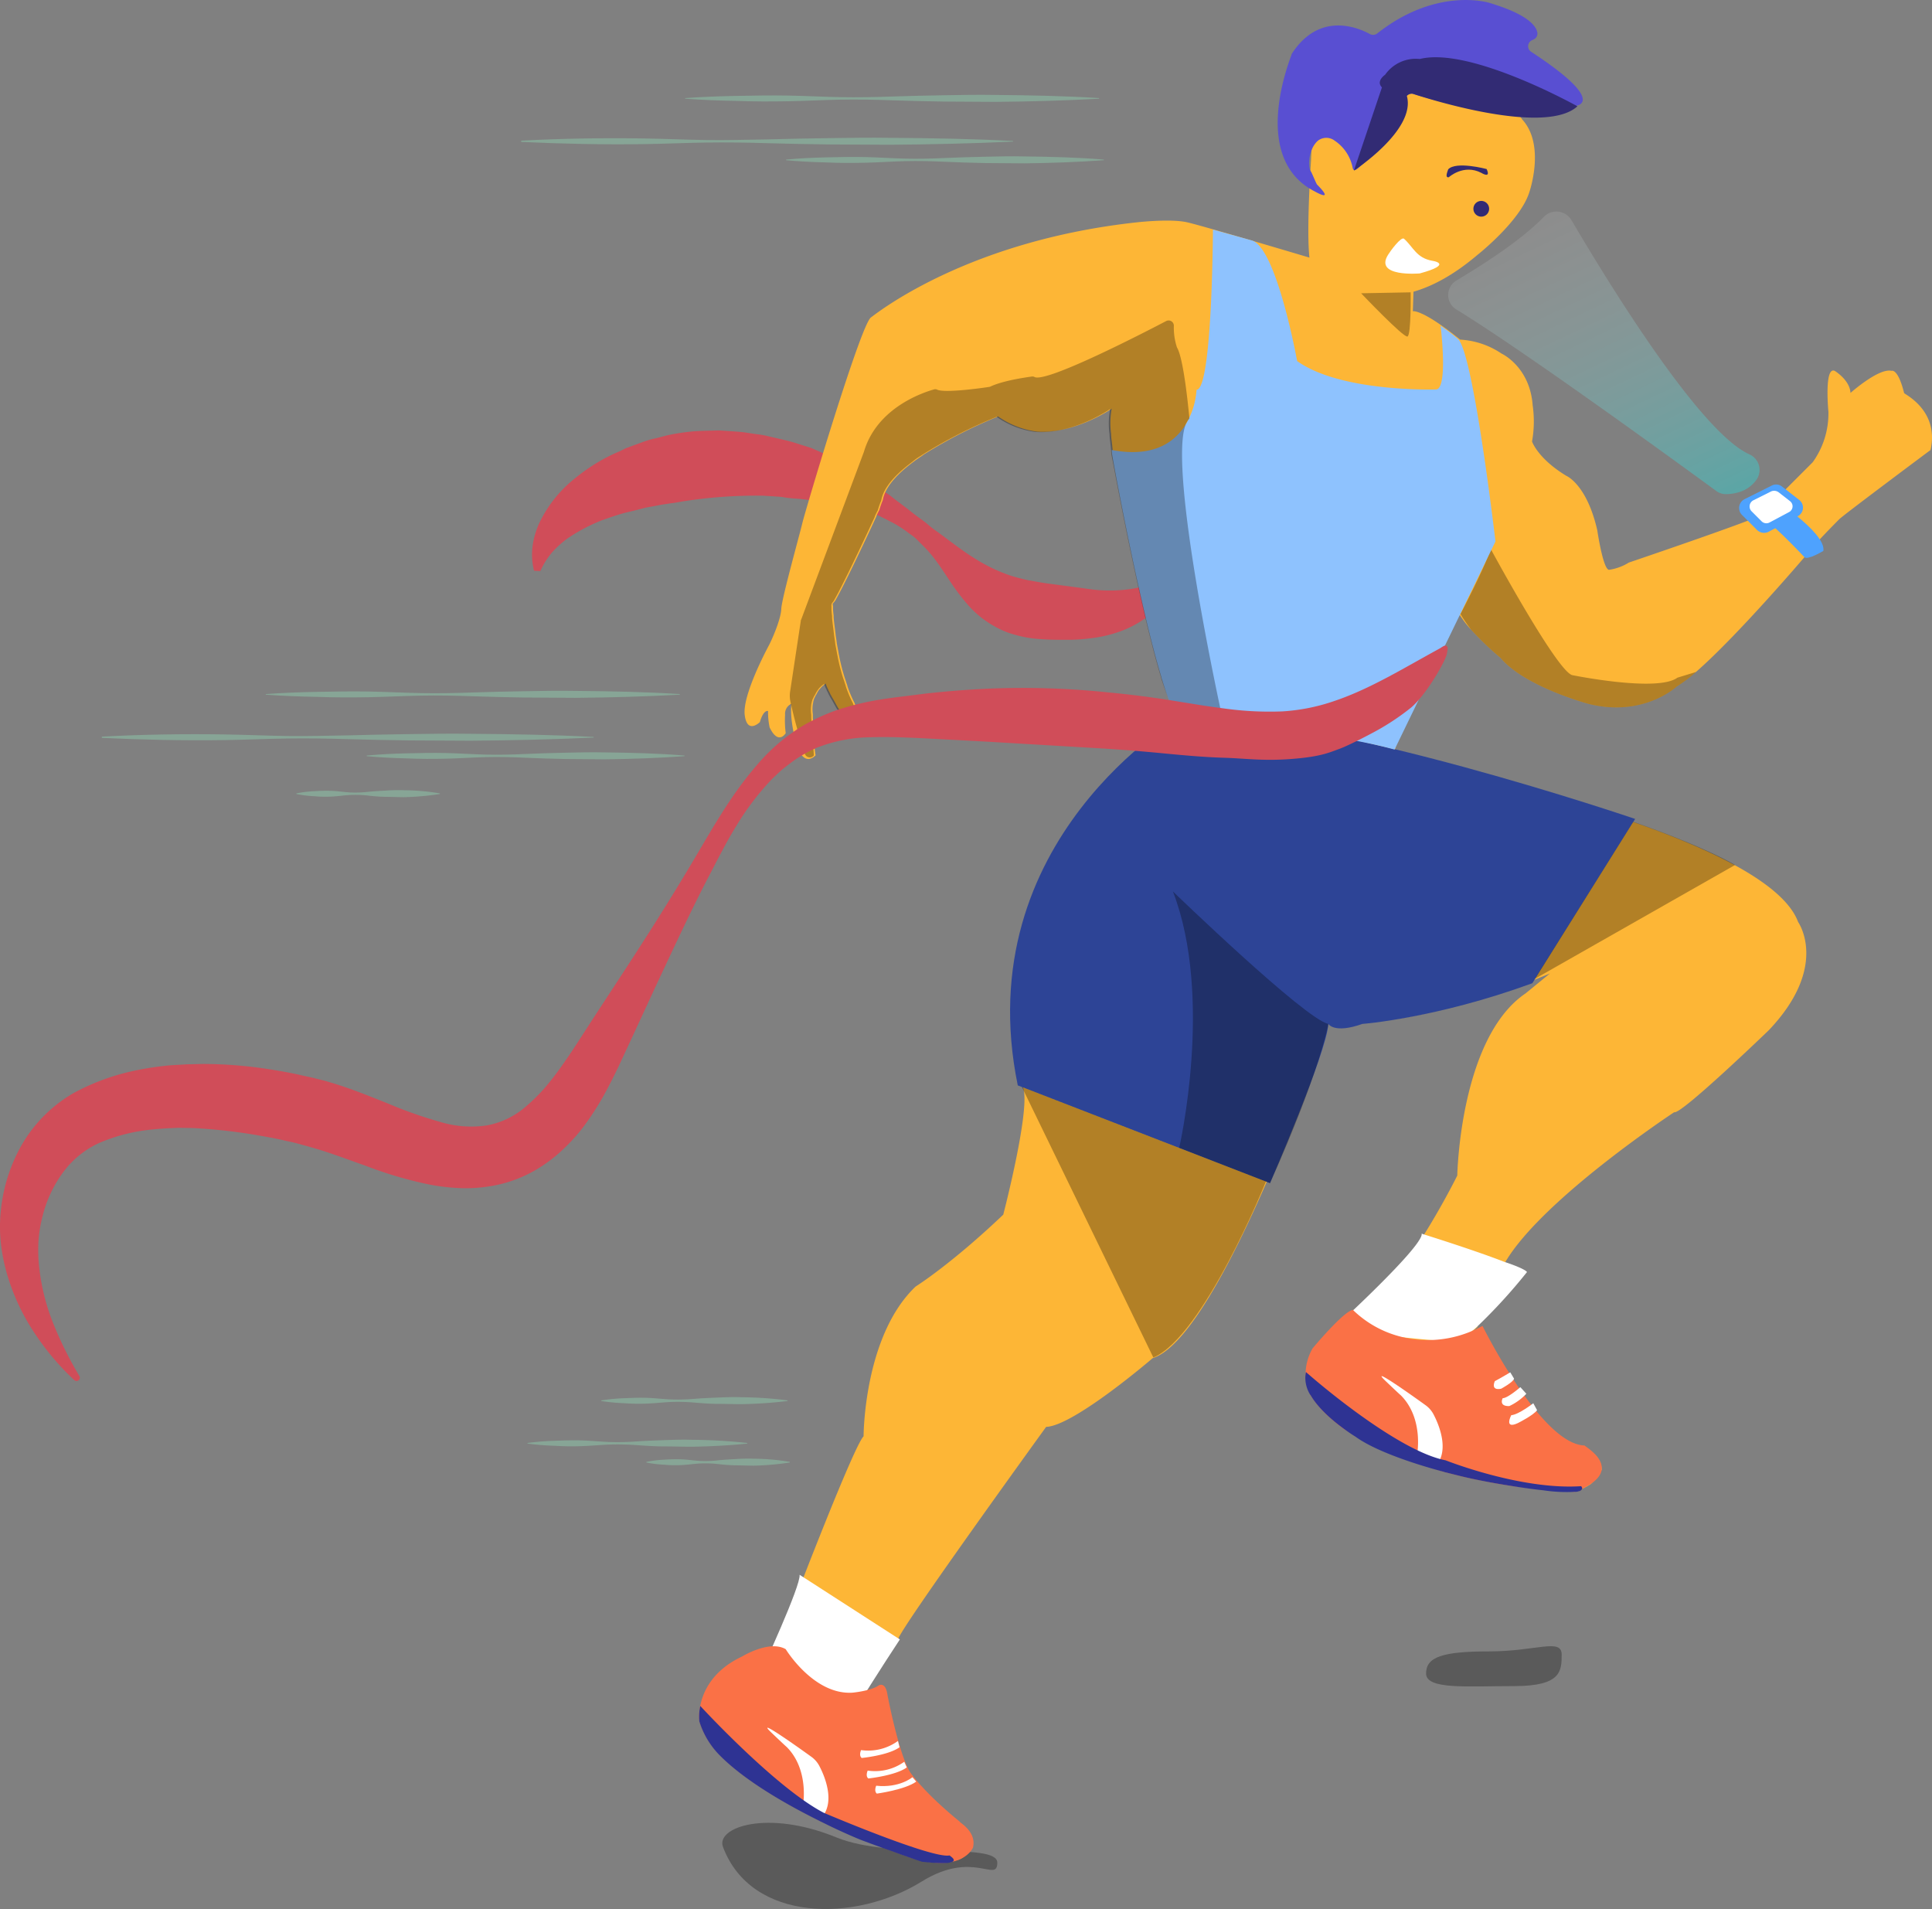 <svg xmlns="http://www.w3.org/2000/svg" viewBox="0 0 445.236 439.888">
    <rect x="0" y="0" width="445.236" height="439.888" fill="#808080" stroke="none"/>
    <defs>
        <style>
            .cls-1{fill:#d04d59}.cls-14,.cls-2{opacity:.3}.cls-3{fill:#fdb636}.cls-4{fill:#2d4496}.cls-5{fill:#594fd2}.cls-6{fill:#fff}.cls-7{fill:#fa7146}.cls-8{fill:#2e3393}.cls-9{fill:#f29c35}.cls-10{fill:#4ea2fe}.cls-11{fill:url(#linear-gradient)}.cls-12{fill:#322b74}.cls-13{fill:#8ec2fe}.cls-15{fill:#97fdca}
        </style>
        <linearGradient id="linear-gradient" x1=".762" x2=".22" y1="1.106" y2=".071" gradientUnits="objectBoundingBox">
            <stop offset="0" stop-color="#0ff" stop-opacity=".302"/>
            <stop offset="1" stop-color="#fff" stop-opacity=".102"/>
        </linearGradient>
    </defs>
    <g id="running" transform="translate(.2 .009)">
        <g id="Group_151" data-name="Group 151" transform="translate(122.428 99.18)">
            <path id="Path_429" d="M316.965 172.031a29.852 29.852 0 0 1-3.488 4.5 22.952 22.952 0 0 1-4.505 3.851 23.823 23.823 0 0 1-5.668 2.688 29.2 29.2 0 0 1-5.958 1.308 39.648 39.648 0 0 1-5.813.363c-1.889 0-3.633 0-5.595-.145a26.78 26.78 0 0 1-6.1-1.017 18.863 18.863 0 0 1-3.2-1.163 23.993 23.993 0 0 1-2.979-1.671 22.661 22.661 0 0 1-4.8-4.214 49.569 49.569 0 0 1-3.56-4.65c-2.107-3.124-3.924-6.1-6.322-8.5l-1.817-1.817a9.2 9.2 0 0 0-.945-.8l-1.017-.727a21.627 21.627 0 0 0-2.107-1.453 22.315 22.315 0 0 0-2.253-1.235c-.727-.436-1.526-.727-2.253-1.163l-2.4-.872c-.8-.291-1.6-.581-2.4-.8s-1.671-.363-2.47-.581a24.72 24.72 0 0 0-2.47-.509l-2.47-.363c-1.6-.291-3.342-.436-4.941-.654l-1.235-.145c-.436 0-.8-.073-1.235-.073-.8-.073-1.6-.145-2.4-.291s-1.6-.145-2.4-.218l-2.4-.145a108.647 108.647 0 0 0-18.892 1.381c-.8.145-1.526.291-2.325.363-.8.145-1.526.218-2.325.363-.727.145-1.526.291-2.325.436-.363.073-.8.145-1.163.218l-1.163.291c-1.526.436-3.124.727-4.578 1.163s-2.906.945-4.36 1.453a40.8 40.8 0 0 0-8.065 4.287 23.246 23.246 0 0 0-3.415 3.124 17.933 17.933 0 0 0-2.688 4.287l-1.453-.073a15.168 15.168 0 0 1-.291-6.031 18.741 18.741 0 0 1 1.962-5.886 29.222 29.222 0 0 1 7.847-9.446 43.69 43.69 0 0 1 4.941-3.488 40.4 40.4 0 0 1 5.3-2.688l1.308-.654 1.381-.509c.945-.363 1.817-.654 2.761-1.017a20.682 20.682 0 0 1 2.834-.8c.945-.218 1.889-.509 2.834-.727a50.92 50.92 0 0 1 5.813-.872c1.962-.145 3.924-.145 5.886-.218 1.962.145 3.924.218 5.813.436l2.906.436a19.34 19.34 0 0 1 2.834.509l2.834.654c.945.218 1.889.436 2.834.727s1.817.581 2.761.872l1.381.436 1.308.581a48.487 48.487 0 0 1 5.159 2.543 54.381 54.381 0 0 1 4.868 2.979l2.325 1.6c.8.509 1.526 1.163 2.253 1.671.727.581 1.526 1.09 2.253 1.6.727.581 1.453 1.163 2.18 1.671.727.581 1.453 1.09 2.18 1.671s1.453 1.163 2.18 1.671l1.09.8.581.436.509.436a24.708 24.708 0 0 0 2.18 1.671c2.979 2.18 5.813 4.432 8.792 6.249a38.587 38.587 0 0 0 8.356 3.924c1.235.363 2.4.654 3.706.945 1.308.218 2.761.509 4.287.727l4.941.654q2.507.327 4.8.654a34.053 34.053 0 0 0 9.01.073c3.052-.363 6.467-1.526 10.173-2.4z" class="cls-1" data-name="Path 429" transform="translate(-168.566 -136.5)"/>
        </g>
        <path id="Path_430" d="M292.256 587.244c0 4.8-5.522-3.052-17.439 4.36-15.259 9.446-39.237 9.446-45.777-7.993-1.671-4.505 10.173-8.719 26.158-2.18 13.007 5.304 37.058.945 37.058 5.813z" class="cls-2" data-name="Path 430" transform="translate(-62.629 -158.036)"/>
        <path id="Path_431" d="M506.323 107.4s-20.272 15.114-21.072 15.985c0 0-6.54 6.54-7.993 8.719 0 0-15.477 18.165-25 26.449a32.035 32.035 0 0 1-4.432 3.342s-7.629 7.193-20.345 4c0 0-14.678-3.924-20.272-10.609a69.827 69.827 0 0 1-6.758-6.467 23.288 23.288 0 0 1-3.633-5.159 43.177 43.177 0 0 1-2.253 5.886s-13.074 26.014-11.765 28.92c0 0 85.232 16.639 93.006 37.711 0 0 7.266 10.173-6.757 24.923 0 0-20.345 19.619-21.8 18.892 0 0-30.227 19.909-38.874 34.441a17.591 17.591 0 0 0-1.889 4.214s-4.142 10.173-4.8 10.245c0 0 .073.145.291.509a12.635 12.635 0 0 1-1.09.945 6.443 6.443 0 0 0 1.235-.581c2.616 4.868 15.332 28.265 20.49 27.175 0 0 7.7-.218 7.92 5.45a14.108 14.108 0 0 1-2.47 3.27 15.816 15.816 0 0 1-1.962 1.09 1.009 1.009 0 0 1-.727.509c-.218.073-.509.073-.727.145H424s-46.867-6.612-57.766-18.965a8.495 8.495 0 0 1-3.052-7.993 18.654 18.654 0 0 1 3.918-8.646l6.176-6.249a.655.655 0 0 0 .363-.073c4.868-1.09 11.19-9.664 16.058-17.439 4.36-6.975 7.557-13.442 7.557-13.442s.581-31.753 15.768-42l5.595-4.578s-31.971 13.806-50.863 10.9c0 0-24.7 72.661-40.69 77.748 0 0-18.165 15.622-24.559 15.84 0 0-34.078 47.085-34.078 48.9 0 0-6.394 9.3-8.356 10.173 0 0 13.224 29.428 17.729 28.338 0 0 7.847 5.086 6.54 9.3 0 0 1.09 4.723-8.356 3.052 0 0-46.067-13.878-50.79-35.822a9.918 9.918 0 0 1 5.232-8.865s4.5-3.924 9.591-4.142c0 0 2.253-5.522 4.578-11.117 0 0 13.66-35.6 15.84-37.639 0 0 0-23.106 11.989-34.514 0 0 8.138-5.086 20.2-16.567 0 0 5.958-22.888 4.723-28.7 0 0-9.809-36.331 12.934-62.489 0 0 14.314-17.8 23.252-23.4a1.588 1.588 0 0 0 .363-.218s-8.138-24.559-13.006-45.123c-1.381-6.83-2.4-12.425-2.906-14.9a8.9 8.9 0 0 1-.145-1.381c-.073-.727-.145-1.381-.218-2.035a12.971 12.971 0 0 1-.145-1.671 18.423 18.423 0 0 1 .073-5.45c0-.145.073-.218.073-.363-.509.363-8.647 5.813-17.148 5.3a20 20 0 0 1-9.01-3.488h-.073a.225.225 0 0 0-.145.073 109.471 109.471 0 0 0-17 8.719.071.071 0 0 0-.073.073c-.727.509-1.526 1.017-2.18 1.526-3.706 2.761-6.612 5.813-7.121 8.865a20.544 20.544 0 0 0-.8 2.253c0 .073 0 .073-.073.145l-.436.872a5 5 0 0 0-.218.581c-2.47 5.377-7.484 15.985-9.446 19.328-.218.291-.145.218-.218.291a3.4 3.4 0 0 0-.363.436 2.323 2.323 0 0 0 .073.509v.581c0 .436.073 1.017.145 1.671v.436c.073.872.218 1.889.363 3.052 0 .218.073.436.073.654.073.727.218 1.381.291 2.18 0 .145.073.291.073.436.145.727.291 1.526.436 2.325.073.218.073.436.145.727a44.932 44.932 0 0 0 1.09 4.214l.218.654c.145.363.218.727.363 1.09a4.637 4.637 0 0 1 .145.509 27.229 27.229 0 0 0 1.526 3.633c.073.145.145.218.145.363a11.568 11.568 0 0 0 .945 1.6c.073.145.218.291.291.436.073.073.145.145.145.218.145.145.218.363.363.509.145.218.363.363.509.581l.436.436a3.709 3.709 0 0 1-.073.654v.073a.267.267 0 0 1-.073.218.071.071 0 0 1-.073.073l-.218.436-.073.073-.145.145c-.073.073-.073.073-.145.073-.073 0-.073.073-.145.073-.073.073-.145.073-.291.073h-.218a3.465 3.465 0 0 1-1.744-.581c-.073-.073-.145-.073-.218-.145s-.145-.073-.218-.145c-.218-.145-.509-.363-.727-.509-.073-.073-.218-.145-.291-.218a3.782 3.782 0 0 0-.218-.363 3.94 3.94 0 0 1-.436-.8c-.073-.073-.073-.145-.145-.218a1.521 1.521 0 0 0-.291-.436c-.073-.145-.145-.218-.218-.363a.551.551 0 0 1-.145-.291 1.521 1.521 0 0 0-.291-.436c-.509-.8-.945-1.744-1.453-2.543-.145-.218-.218-.436-.363-.654-.073-.073-.073-.145-.145-.291-.073-.073-.073-.218-.145-.291-.073-.218-.218-.363-.291-.581v-.073a6.086 6.086 0 0 1-.581-1.381 5.113 5.113 0 0 0-1.308 1.163c-.073.073-.073.145-.145.145-.073.073-.145.218-.218.291-.073.145-.145.218-.218.363l-.218.436c-.073.145-.145.218-.218.363-.073.073-.073.218-.145.291s-.073.218-.145.291a4.165 4.165 0 0 0-.291 1.017c0 .145-.073.218-.073.363a8.29 8.29 0 0 0 0 2.325v.727c.073 1.889.291 6.758.581 8.356 0 .145 0 .218.073.291v.073a2.6 2.6 0 0 1-1.526.872c-.872.073-1.962-.509-2.906-3.342 0 0-1.6-5.45-1.163-9.373a2.517 2.517 0 0 0-1.453 2.543 22 22 0 0 0 .145 4.214s-1.671 2.906-3.706-1.308a16.681 16.681 0 0 1-.363-3.778s-1.017-.436-1.889 2.543c0 0-2.906 2.906-3.488-1.6s4.941-14.9 5.595-16.131 2.761-5.958 2.834-8.429c.145-2.47 4.214-17 4.868-19.764s13.37-45.486 15.767-47.3 23.106-17.8 61.4-21.944c0 0 7.629-.872 11.48 0s28.193 8.138 28.193 8.138c-.727-6.54.363-22.38.363-22.38.872-25.068 15.4-27.03 15.4-27.03 20.708-1.453 33.279 17.584 33.279 17.584 5.45 5.958 1.6 16.857 1.6 16.857C411.646 54.8 401.837 62.5 401.837 62.5c-5.668 4.8-10.609 7.266-14.678 8.429l-.145 4.5s2.107-.581 10.9 6.54a18.877 18.877 0 0 1 9.519 3.2s6.54 2.979 7.193 11.916a26.051 26.051 0 0 1-.145 8.356s1.308 3.924 7.92 7.92c0 0 4.723 1.962 7.121 12.57 0 0 1.308 8.937 2.688 9.083a11.808 11.808 0 0 0 4.578-1.671s27.828-9.443 30.012-10.753l12.352-12.352a19.239 19.239 0 0 0 3.633-11.626s-1.017-10.536 1.453-9.446c0 0 3.488 2.107 3.633 5.086 0 0 6.54-5.813 9.446-5.086 0 0 1.453-.727 2.906 5.086-.439.072 8.208 3.705 6.1 13.148z" class="cls-3" data-name="Path 431" transform="translate(-61.619 -3.718)"/>
        <path id="Path_432" d="M359.57 227.2s-49.264 28.338-37.639 85.014l58.129 22.525s13.079-30.154 13.442-36.694c0 0 1.308 2.325 7.847 0 0 0 16.857-1.235 39.164-9.373l23.687-37.859s-70.115-23.978-104.63-23.613z" class="cls-4" data-name="Path 432" transform="translate(-87.581 -62.114)"/>
        <path id="Path_433" d="M407.622 313.218s-1.817 10.754-13.442 36.694l-20.926-8.138s7.993-34.659-1.453-59.074c-.001 0 30.517 29.5 35.821 30.518z" class="cls-2" data-name="Path 433" transform="translate(-101.7 -77.289)"/>
        <path id="Path_434" d="M323.9 344.7l56.24 21.8s-14.387 35.677-25.94 40.545z" class="cls-2" data-name="Path 434" transform="translate(-88.605 -94.239)"/>
        <path id="Path_435" d="M486.6 296.785l46.14-26.231s-6.249-3.924-23.47-9.955z" class="cls-2" data-name="Path 435" transform="translate(-133.085 -71.247)"/>
        <path id="Path_436" d="M431.5 92.918l11.408-.218s.145 9.809-.727 10.173-10.681-9.955-10.681-9.955z" class="cls-2" data-name="Path 436" transform="translate(-118.021 -25.345)"/>
        <path id="Path_437" d="M517.278 202.383a32.035 32.035 0 0 1-4.432 3.342s-7.629 7.193-20.345 4c0 0-14.678-3.924-20.272-10.609a69.825 69.825 0 0 1-6.757-6.467 35.237 35.237 0 0 1-2.47-3.633s6.54-12.5 6.9-15.114c0 0 15.4 28.483 18.892 29.21 0 0 19.619 4 24.2.581z" class="cls-2" data-name="Path 437" transform="translate(-126.633 -47.544)"/>
        <path id="Path_438" d="M424.41 38c2.979-2.616 8.065-7.993 10.027-15.332a1.474 1.474 0 0 1 1.889-1.017c6.467 1.962 31.753 8.937 37.566 2.688 0 0 7.193-.872-10.463-12.425a1.523 1.523 0 0 1 .291-2.688l.436-.218a1.476 1.476 0 0 0 .727-1.453c-.218-1.381-1.817-4.142-11.045-6.9 0 0-12.062-3.851-25.867 7.048a1.561 1.561 0 0 1-1.671.145c-2.761-1.526-11.626-5.232-17.947 4.432-.073.145-.145.218-.145.363-.8 2.252-9.3 23.978 5.377 31.462 0 0 4.8 2.761.509-1.6-.145-.145-1.235-2.761-1.381-2.979-.8-.945-.654-5.159 1.6-7.121a3.168 3.168 0 0 1 3.851 0 9.711 9.711 0 0 1 4.142 6.249c.288 1.235 1.232.072 2.104-.654z" class="cls-5" data-name="Path 438" transform="translate(-110.786)"/>
        <path id="Path_439" d="M439.847 79.309c.436-.727 2.979-4.214 3.633-3.633 2.18 1.962 2.834 4.432 6.54 5.086 0 0 5.086.727-2.906 2.906-.001 0-10.683.945-7.267-4.359z" class="cls-6" data-name="Path 439" transform="translate(-120.119 -20.673)"/>
        <path id="Path_440" d="M468.433 400.065a126.5 126.5 0 0 1-11.48 12.57 12.63 12.63 0 0 1-1.09.945 19.736 19.736 0 0 1-3.488 2.47s-2.253-.073-5.45-.291c-2.253-.145-5.014-.436-7.775-.727-6.975-.872-13.878-2.4-12.062-4.941 0 0 .436-.436 1.163-1.09l.218-.218c4.142-3.924 16.131-15.477 15.695-17.584a3.052 3.052 0 0 0 .363.145c2.107.654 12.425 3.924 18.747 6.394 2.907.946 4.941 1.891 5.159 2.327z" class="cls-6" data-name="Path 440" transform="translate(-116.735 -106.952)"/>
        <path id="Path_441" d="M250.065 499.4l23.106 14.9s-5.668 8.574-9.809 15.4-22.162-7.993-22.162-7.993 9.228-19.907 8.865-22.307z" class="cls-6" data-name="Path 441" transform="translate(-65.996 -136.532)"/>
        <path id="Path_442" d="M284.649 568.453s-.945 2.4-4.723 3.27c-2.18.509-5.3.436-9.664-.945 0 0-.218-.073-.581-.218-.073 0-.145 0-.145-.073-.945-.291-2.107-.727-3.488-1.235-3.851-1.381-9.882-3.706-16.276-6.757a4.288 4.288 0 0 1-.581-.291c-7.193-3.56-16.857-9.01-22.743-14.9a19.182 19.182 0 0 1-4.868-7.993 11.153 11.153 0 0 1 .218-3.56c.654-3.27 2.834-8.138 9.664-11.335 0 0 6.249-3.851 10.027-1.671 0 0 6.394 10.536 15.331 10.027 0 0 4.214-.363 6.1-1.671 0 0 1.6-1.017 2.035 2.253 0 0 2.543 13.37 5.159 17.657 0 0 2.761 4.36 11.48 11.48-.069.221 3.927 2.256 3.055 5.962z" class="cls-7" data-name="Path 442" transform="translate(-60.617 -142.733)"/>
        <path id="Path_443" d="M255.981 568.249c2.616-3.488.581-8.792-.727-11.335a6.122 6.122 0 0 0-1.962-2.325c-3.415-2.47-13.079-9.3-9.228-5.595 3.27 3.124 3.56 3.342 3.56 3.342 5.232 5.232 3.778 13.37 3.778 13.37z" class="cls-6" data-name="Path 443" transform="translate(-66.535 -149.796)"/>
        <path id="Path_444" d="M279.926 576.895c-.654.363-2.543.509-7.048 0 0 0-.945-.291-3.2-1.09-.073 0-.145 0-.145-.073-.945-.291-2.107-.727-3.488-1.235q-2.834-.981-7.193-2.616s-3.851-1.526-9.083-4.142a4.279 4.279 0 0 1-.581-.291c-7.193-3.56-16.857-9.01-22.743-14.9a19.183 19.183 0 0 1-4.868-7.993A11.153 11.153 0 0 1 221.8 541c2.616 2.834 18.238 19.328 28.483 24.632 0 0 25.068 10.681 28.992 9.809-.075.073 1.596.945.651 1.454z" class="cls-8" data-name="Path 444" transform="translate(-60.617 -147.905)"/>
        <path id="Path_445" d="M281.682 553.553c-2.616 1.889-8.719 2.47-8.719 2.47-.727-.581-.145-1.817-.145-1.817a11.665 11.665 0 0 0 8.5-2.107z" class="cls-6" data-name="Path 445" transform="translate(-74.579 -150.94)"/>
        <path id="Path_446" d="M283.927 560.008c-2.616 1.889-8.865 2.543-8.865 2.543-.727-.581-.145-1.817-.145-1.817a11.561 11.561 0 0 0 8.429-2.034z" class="cls-6" data-name="Path 446" transform="translate(-75.153 -152.744)"/>
        <path id="Path_447" d="M479.576 455.509a15.816 15.816 0 0 1-1.962 1.09c-.436.218-.945.436-1.453.654-.073 0-.073 0-.145.073h-.073a142.662 142.662 0 0 1-14.678-1.381c-3.27-.509-7.411-1.235-11.626-2.253l-3.488-.872a.267.267 0 0 1-.218-.073 44.251 44.251 0 0 1-8.429-3.27 60.962 60.962 0 0 1-14.75-6.612c-2.4-1.744-5.813-4.578-7.629-7.7a.071.071 0 0 0-.073-.073 10.412 10.412 0 0 1-1.163-4.142 12.035 12.035 0 0 1 1.6-6.685s7.121-8.574 9.3-8.865l.145.145a24.3 24.3 0 0 0 10.9 6.031 23.814 23.814 0 0 0 7.775.727 25.84 25.84 0 0 0 8.937-2.18 6.442 6.442 0 0 0 1.235-.581l.872-.436s13.515 27.321 23.542 27.539c-.145.145 7.92 4.504 1.381 8.864z" class="cls-7" data-name="Path 447" transform="translate(-113.2 -113.568)"/>
        <path id="Path_448" d="M286.845 564.617c-2.616 1.889-9.083 2.761-9.083 2.761-.727-.581-.145-1.817-.145-1.817 5.377.581 8.356-1.962 8.356-1.962z" class="cls-6" data-name="Path 448" transform="translate(-75.892 -154.084)"/>
        <path id="Path_449" d="M450.781 456.749c2.616-3.488.581-8.792-.727-11.335a6.122 6.122 0 0 0-1.962-2.325c-3.415-2.471-13.079-9.3-9.228-5.595 3.27 3.124 3.56 3.342 3.56 3.342 5.232 5.232 3.778 13.37 3.778 13.37z" class="cls-6" data-name="Path 449" transform="translate(-119.791 -119.313)"/>
        <path id="Path_450" d="M477.594 462.057a1.009 1.009 0 0 1-.727.509 2.71 2.71 0 0 1-.872.145h-.145a35.992 35.992 0 0 1-7.266-.363s-2.979-.291-7.411-1.017c-3.27-.509-7.411-1.235-11.626-2.253l-3.488-.872a.267.267 0 0 1-.218-.073c-8.211-2.18-16.421-5.159-20.491-8.138 0 0-1.09-.654-2.688-1.817-2.4-1.744-5.813-4.578-7.629-7.7a.071.071 0 0 0-.073-.073 7.493 7.493 0 0 1-1.163-4.142 6.36 6.36 0 0 1 .145-1.163 7.723 7.723 0 0 0 .581.509c3.488 3.052 21.072 17.8 31.608 19.837 0 0 17.293 6.9 31.244 5.958.073.145.291.363.219.653z" class="cls-8" data-name="Path 450" transform="translate(-113.18 -118.953)"/>
        <path id="Path_451" d="M477.373 435.2s-2.18 1.308-3.56 2.035c0 0-1.09 2.253 1.453 1.744 0 0 2.834-1.526 2.979-2.325z" class="cls-6" data-name="Path 451" transform="translate(-129.526 -118.981)"/>
        <path id="Path_452" d="M480.393 439.9s-2.906 2.543-4.069 2.543c0 0-1.017 1.889 1.526 1.817a13.023 13.023 0 0 0 3.924-2.834z" class="cls-6" data-name="Path 452" transform="translate(-130.221 -120.266)"/>
        <path id="Path_453" d="M484.012 445s-3.342 2.616-5.086 2.761c0 0-1.744 3.342 1.526 1.817 0 0 3.633-1.817 4.432-2.979z" class="cls-6" data-name="Path 453" transform="translate(-130.86 -121.66)"/>
        <path id="Path_455" d="M559.006 156.7s13.806 8.719 13.079 13.079c0 0-3.633 2.18-4.36 1.453 0 0-9.446-10.173-11.626-10.173.001.001 4.361-2.906 2.907-4.359z" class="cls-10" data-name="Path 455" transform="translate(-152.085 -42.842)"/>
        <path id="Path_456" d="M561.278 154.121l3.924 3.052a2.245 2.245 0 0 1-.291 3.778l-6.685 3.56a2.314 2.314 0 0 1-2.688-.363l-3.488-3.488a2.269 2.269 0 0 1 .581-3.633l6.249-3.124a2.2 2.2 0 0 1 2.398.218z" class="cls-10" data-name="Path 456" transform="translate(-150.797 -42.007)"/>
        <path id="Path_457" d="M561.384 155.972l2.616 2.034a1.5 1.5 0 0 1-.218 2.543l-4.505 2.4a1.558 1.558 0 0 1-1.817-.291l-2.325-2.325a1.591 1.591 0 0 1 .363-2.47l4.214-2.107a1.749 1.749 0 0 1 1.672.216z" class="cls-6" data-name="Path 457" transform="translate(-151.702 -42.55)"/>
        <path id="Path_458" d="M461.062 82.931c5.958-3.56 14.968-9.3 20.127-14.678a4.031 4.031 0 0 1 6.322.8c7.92 13.442 29.428 48.828 41.054 53.987a3.931 3.931 0 0 1 1.6 5.813c-1.235 1.744-3.342 3.27-7.048 3.342a3.754 3.754 0 0 1-2.325-.8c-6.467-4.723-43.379-31.68-59.728-41.708a3.89 3.89 0 0 1-.002-6.756z" class="cls-11" data-name="Path 458" transform="translate(-125.567 -18.337)"/>
        <path id="Path_459" d="M483.344 523.977c0 3.778-.073 7.266-10.9 7.266s-20.345.872-20.345-2.906 3.706-5.086 14.532-5.086 16.713-3.125 16.713.726z" class="cls-2" data-name="Path 459" transform="translate(-123.653 -142.725)"/>
        <path id="Path_460" d="M480.717 29.448s-24.7-13.806-36.331-10.9a8.628 8.628 0 0 0-7.993 3.633s-2.18 1.453-.727 2.906L429.2 44.271s14.387-9.371 12.207-17.221a1.592 1.592 0 0 1 1.308-.509s30.009 10.173 38 2.906" class="cls-12" data-name="Path 460" transform="translate(-117.393 -4.963)"/>
        <path id="Path_461" d="M440.829 144.662l-23.252 47.956c-12.5-3.415-28.7-4.868-39.237-5.958-.945-.073-1.889-.218-2.688-.291h-.145a56.541 56.541 0 0 1-7.266-1.017h-.073c-1.163-.436-2.616-3.778-4.142-8.792a1.05 1.05 0 0 1-.145-.509c-4.65-15.259-10.173-44.4-11.335-51.081a8.9 8.9 0 0 1-.145-1.381c10.027 1.889 14.9-2.107 17.293-6.322.145-.291.291-.509.436-.8s.218-.509.363-.8a17.5 17.5 0 0 0 1.453-5.958c3.633 0 3.778-36.912 3.778-36.912l9.083 2.543c5.668 2.035 10.318 27.757 10.318 27.757 10.173 7.266 31.971 6.54 31.971 6.54 2.906 0 1.09-14.678 1.09-14.678a40.891 40.891 0 0 1 4 3.052c3.556 3.054 8.643 46.651 8.643 46.651z" class="cls-13" data-name="Path 461" transform="translate(-96.396 -19.905)"/>
        <path id="Path_462" d="M350.425 194.682l-2.761-.363h-.145l-7.266-1.017h-.073a.254.254 0 0 0-.145-.073c-.436-.436-1.817-2.035-4-8.719a1.05 1.05 0 0 1-.145-.509c-2.906-9.591-6.176-24.632-8.5-36.185-1.381-6.83-2.4-12.425-2.906-14.9a8.9 8.9 0 0 1-.145-1.381c-.073-.727-.145-1.381-.218-2.035a12.972 12.972 0 0 1-.145-1.671 18.425 18.425 0 0 1 .073-5.45c0-.145.073-.218.073-.363-.509.363-8.647 5.813-17.148 5.3a20 20 0 0 1-9.01-3.488h-.073a.225.225 0 0 0-.145.073 109.473 109.473 0 0 0-17 8.719.071.071 0 0 0-.073.073 13.847 13.847 0 0 0-2.18 1.526c-3.706 2.761-6.612 5.813-7.121 8.865a20.543 20.543 0 0 0-.8 2.253c0 .073 0 .073-.073.145l-.436.872a5.007 5.007 0 0 0-.218.581c-2.47 5.377-7.484 15.985-9.446 19.328-.218.291-.145.218-.218.291a1.075 1.075 0 0 0-.291.945v.581c0 .436.073 1.017.145 1.671v.436c.073.872.218 1.889.363 3.052 0 .218.073.436.073.654.073.727.218 1.381.291 2.18 0 .145.073.291.073.436.145.727.291 1.526.436 2.325.073.218.073.436.145.727a44.932 44.932 0 0 0 1.09 4.214l.218.654c.145.363.218.727.363 1.09a4.644 4.644 0 0 1 .145.509 27.234 27.234 0 0 0 1.526 3.633c.073.145.145.218.145.363a11.568 11.568 0 0 0 .945 1.6c.073.145.218.291.291.436.073.073.145.145.145.218a2.209 2.209 0 0 1 .363.509c.145.218.363.363.509.581a1.265 1.265 0 0 1 .363 1.09v.073a.267.267 0 0 1-.073.218.071.071 0 0 1-.073.073l-.218.436-.073.073-.145.145c-.073.073-.073.073-.145.073-.073 0-.073.073-.145.073-.073.073-.145.073-.291.073h-.218a3.465 3.465 0 0 1-1.744-.581c-.073-.073-.145-.073-.218-.145s-.145-.073-.218-.145c-.218-.145-.509-.363-.727-.509-.073-.073-.218-.145-.291-.218a3.775 3.775 0 0 0-.218-.363 3.94 3.94 0 0 1-.436-.8c-.073-.073-.073-.145-.145-.218a1.52 1.52 0 0 0-.291-.436c-.073-.145-.145-.218-.218-.363a.551.551 0 0 1-.145-.291 1.521 1.521 0 0 0-.291-.436c-.509-.8-.945-1.744-1.453-2.543-.145-.218-.218-.436-.363-.654-.073-.073-.073-.145-.145-.291-.073-.073-.073-.218-.145-.291-.073-.218-.218-.363-.291-.581v-.073a6.084 6.084 0 0 1-.581-1.381 5.113 5.113 0 0 0-1.308 1.163l-.073.073c0 .073-.073.073-.073.145-.073.073-.145.218-.218.291-.073.145-.145.218-.218.363l-.218.436c-.073.145-.145.218-.218.363-.073.073-.073.218-.145.291s-.073.218-.145.291a4.165 4.165 0 0 0-.291 1.017c0 .073-.073.145-.073.218v.145a8.29 8.29 0 0 0 0 2.325v.727l.581 8.356v.291a1.185 1.185 0 0 1-2.035-.363 112.939 112.939 0 0 1-3.342-12.062 6.308 6.308 0 0 1-.073-2.325l2.47-16.349a.267.267 0 0 1 .073-.218l14.46-38.656c2.979-10.173 13.588-13.66 16.131-14.387a1 1 0 0 1 .8.073c1.817.8 10.609-.436 11.916-.654.145 0 .218-.073.291-.073 2.906-1.381 8.065-2.107 9.591-2.325a1.08 1.08 0 0 1 .654.145c2.906 1.163 23.76-9.519 30.3-12.934a1.207 1.207 0 0 1 1.744 1.09 14.511 14.511 0 0 0 .654 4.8c0 .073.073.145.073.218 1.526 2.543 2.616 13.878 2.834 16.058v.363a1.926 1.926 0 0 0-.363.436 7.919 7.919 0 0 0-.436.8c-4.214 10.173 8.138 66.558 8.792 69.391.072-.29.072-.217.072-.217z" class="cls-2" data-name="Path 462" transform="translate(-68.481 -27.781)"/>
        <circle id="Ellipse_287" cx="1.817" cy="1.817" r="1.817" class="cls-12" data-name="Ellipse 287" transform="translate(339.346 46.283)"/>
        <path id="Path_463" d="M459.109 55.181s3.415-3.124 7.484-1.017c0 0 2.325 1.453 1.235-.872 0 0-7.048-1.889-8.865.073.074 0-.944 2.035.146 1.816z" class="cls-12" data-name="Path 463" transform="translate(-125.431 -14.348)"/>
        <g id="Group_152" data-name="Group 152" transform="translate(-.2 149.287)">
            <path id="Path_464" d="M333.23 206.851c-.282 1.569-4.645 9.283-8.206 12.334a55.858 55.858 0 0 1-8.815 5.8s-5.332 2.865-7.73 3.737-4.346 1.813-10.98 2.327-10.687-.126-15.556-.272c-4.8-.145-9.519-.581-14.024-1.017s-9.01-.8-13.515-1.09l-27.03-1.6-13.588-.727c-4.578-.218-9.083-.436-13.37-.291a34.921 34.921 0 0 0-12.352 2.4 29.835 29.835 0 0 0-5.522 3.124 77.11 77.11 0 0 0-2.543 1.962c-.8.727-1.6 1.453-2.4 2.253a61.814 61.814 0 0 0-8.065 10.609 93.716 93.716 0 0 0-3.342 5.886c-1.09 1.962-2.107 4.069-3.2 6.1-4.214 8.138-8.065 16.494-11.989 24.85l-5.813 12.57-2.906 6.249c-1.017 2.107-2.107 4.287-3.27 6.394a65.584 65.584 0 0 1-4 6.322 40.4 40.4 0 0 1-5.232 6.031 34.286 34.286 0 0 1-6.757 5.086 30.132 30.132 0 0 1-8.138 3.2 34.732 34.732 0 0 1-8.574.872 47.154 47.154 0 0 1-8.065-.945 92.849 92.849 0 0 1-14.161-4.215c-4.36-1.526-8.5-3.124-12.425-4.214l-.727-.218-.8-.218-1.6-.436c-1.017-.291-2.107-.509-3.124-.727-2.107-.509-4.214-.872-6.322-1.235a123.909 123.909 0 0 0-12.716-1.526c-1.09-.073-2.107-.145-3.2-.145-1.017 0-2.035-.073-3.052 0a81.336 81.336 0 0 0-6.031.436 40.659 40.659 0 0 0-11.335 2.979 21.32 21.32 0 0 0-8.211 6.539 28.651 28.651 0 0 0-4.941 10.391 32.06 32.06 0 0 0-.945 5.886 36.208 36.208 0 0 0 .218 6.249 48.949 48.949 0 0 0 3.2 12.57 85.683 85.683 0 0 0 6.031 12.134.735.735 0 0 1-.291 1.017.762.762 0 0 1-.872-.073 59.7 59.7 0 0 1-9.155-10.827 49.168 49.168 0 0 1-6.249-13.224 41.911 41.911 0 0 1-1.526-7.411 34.77 34.77 0 0 1 0-7.775 38.088 38.088 0 0 1 4.868-15.114A32.681 32.681 0 0 1 16.8 308.014a51.831 51.831 0 0 1 14.823-5.3 68.863 68.863 0 0 1 7.629-1.09c1.308-.073 2.616-.145 3.851-.218 1.235 0 2.47-.073 3.706-.073a99.116 99.116 0 0 1 14.678 1.163c2.4.363 4.868.8 7.193 1.308 1.163.291 2.4.509 3.56.8l1.744.436.872.218.945.291c4.941 1.453 9.3 3.27 13.515 4.941a99.48 99.48 0 0 0 11.989 4.214 24.5 24.5 0 0 0 10.609.8 18.88 18.88 0 0 0 9.155-4.432 43.545 43.545 0 0 0 4.144-4.072c1.308-1.526 2.616-3.2 3.851-4.941s2.47-3.56 3.706-5.45l3.706-5.74 7.557-11.553c5.014-7.7 9.955-15.477 14.678-23.4 4.723-7.847 9.155-16.131 15.477-23.4a42.729 42.729 0 0 1 11.19-9.446 48.187 48.187 0 0 1 6.83-3.124 64.941 64.941 0 0 1 7.121-1.962c2.4-.509 4.8-.872 7.121-1.163l6.975-.872q6.975-.763 13.951-1.09a189.173 189.173 0 0 1 27.975.872c4.65.436 9.3 1.017 13.878 1.744l6.757 1.09c2.253.363 4.432.654 6.612.945a75.565 75.565 0 0 0 12.716.581 45.022 45.022 0 0 0 12.207-2.47c8.138-2.761 15.985-7.629 24.124-12.062.363-.218 1.245-.894 1.463-.531.362.148.404.254.122 1.823z" class="cls-1" data-name="Path 464" transform="translate(.2 -205.459)"/>
        </g>
        <g id="Group_153" class="cls-14" data-name="Group 153" transform="translate(157.693 21.839)">
            <path id="Path_465" d="M217.1 30.815c4-.291 7.993-.436 11.916-.509 4-.073 7.993-.145 11.916-.073 4 .073 7.993.291 11.916.363 4 .073 7.993 0 11.916-.145 4-.145 7.993-.218 11.916-.291 4-.073 7.993-.145 11.916-.073 7.993.073 15.913.218 23.906.727v.145c-7.993.436-15.913.654-23.906.727-4 0-7.993-.073-11.916-.073-4-.073-7.993-.145-11.916-.291-4-.145-7.993-.218-11.916-.145-4 .073-7.993.291-11.916.363-4 .073-7.993.073-11.916-.073-4-.073-7.993-.218-11.916-.509z" class="cls-15" data-name="Path 465" transform="translate(-217.1 -30.059)"/>
        </g>
        <g id="Group_154" class="cls-14" data-name="Group 154" transform="translate(119.909 31.72)">
            <path id="Path_466" d="M165.1 44.343c9.446-.509 18.892-.654 28.338-.509 4.723.073 9.446.291 14.169.363s9.446-.073 14.169-.145c4.723-.145 9.446-.218 14.169-.291s9.446-.145 14.169-.073c9.446.073 18.892.218 28.338.727v.145c-9.446.436-18.892.654-28.338.727-4.723 0-9.446-.073-14.169-.073-4.723-.073-9.446-.145-14.169-.291s-9.446-.218-14.169-.145-9.446.291-14.169.363c-9.446.145-18.892-.073-28.338-.509z" class="cls-15" data-name="Path 466" transform="translate(-165.1 -43.659)"/>
        </g>
        <g id="Group_155" class="cls-14" data-name="Group 155" transform="translate(180.944 36.008)">
            <path id="Path_467" d="M249.1 50.315c3.052-.291 6.1-.436 9.155-.509s6.1-.145 9.155-.073 6.1.291 9.155.363 6.1 0 9.155-.145 6.1-.218 9.155-.291 6.1-.145 9.155-.073c6.1.073 12.207.218 18.311.727v.145c-6.1.436-12.207.654-18.311.727-3.052 0-6.1-.073-9.155-.073-3.052-.073-6.1-.145-9.155-.291s-6.1-.218-9.155-.145-6.1.291-9.155.363-6.1.073-9.155-.073c-3.052-.073-6.1-.218-9.155-.509z" class="cls-15" data-name="Path 467" transform="translate(-249.1 -49.559)"/>
        </g>
        <g id="Group_156" class="cls-14" data-name="Group 156" transform="translate(61.053 159.168)">
            <path id="Path_468" d="M84.1 219.815c4-.291 7.993-.436 11.916-.509 4-.073 7.993-.145 11.916-.073 4 .073 7.993.291 11.916.363 4 .073 7.993 0 11.916-.145 4-.145 7.993-.218 11.916-.291 4-.073 7.993-.145 11.916-.073 7.993.073 15.913.218 23.906.727v.145c-7.993.436-15.913.654-23.906.727-4 0-7.993-.073-11.916-.073-4-.073-7.993-.145-11.916-.291-4-.145-7.993-.218-11.916-.145-4 .073-7.993.291-11.916.363-4 .073-7.993.073-11.916-.073-4-.073-7.993-.218-11.916-.509v-.145z" class="cls-15" data-name="Path 468" transform="translate(-84.1 -219.059)"/>
        </g>
        <g id="Group_157" class="cls-14" data-name="Group 157" transform="translate(23.27 169.05)">
            <path id="Path_469" d="M32.1 233.343c9.446-.509 18.892-.654 28.338-.509 4.723.073 9.446.291 14.169.363s9.446-.073 14.169-.145c4.723-.145 9.446-.218 14.169-.291s9.446-.145 14.169-.073c9.446.073 18.892.218 28.338.727v.145c-9.446.436-18.892.654-28.338.727-4.723 0-9.446-.073-14.169-.073-4.723-.073-9.446-.145-14.169-.291s-9.446-.218-14.169-.145-9.446.291-14.169.363c-9.446.145-18.892-.073-28.338-.509v-.291z" class="cls-15" data-name="Path 469" transform="translate(-32.1 -232.659)"/>
        </g>
        <g id="Group_158" class="cls-14" data-name="Group 158" transform="translate(84.305 173.337)">
            <path id="Path_470" d="M116.1 239.315c3.052-.291 6.1-.436 9.155-.509s6.1-.145 9.155-.073 6.1.291 9.155.363 6.1 0 9.155-.145 6.1-.218 9.155-.291 6.1-.145 9.155-.073c6.1.073 12.207.218 18.311.727v.145c-6.1.436-12.207.654-18.311.727-3.052 0-6.1-.073-9.155-.073-3.052-.073-6.1-.145-9.155-.291s-6.1-.218-9.155-.145-6.1.291-9.155.363-6.1.073-9.155-.073c-3.052-.073-6.1-.218-9.155-.509z" class="cls-15" data-name="Path 470" transform="translate(-116.1 -238.559)"/>
        </g>
        <g id="Group_159" class="cls-14" data-name="Group 159" transform="translate(138.365 321.93)">
            <path id="Path_471" d="M190.5 443.815a44.845 44.845 0 0 1 5.377-.509c1.817-.073 3.56-.145 5.377-.073s3.56.291 5.377.363a44.293 44.293 0 0 0 5.377-.145c1.817-.145 3.56-.218 5.377-.291s3.56-.145 5.377-.073a87.922 87.922 0 0 1 10.681.727v.145a105.47 105.47 0 0 1-10.681.727c-1.817 0-3.56-.073-5.377-.073s-3.56-.145-5.377-.291a44.3 44.3 0 0 0-5.377-.145c-1.817.073-3.56.291-5.377.363a44.262 44.262 0 0 1-5.377-.073 44.845 44.845 0 0 1-5.377-.509z" class="cls-15" data-name="Path 471" transform="translate(-190.5 -443.059)"/>
        </g>
        <g id="Group_160" class="cls-14" data-name="Group 160" transform="translate(121.362 331.739)">
            <path id="Path_472" d="M167.1 457.315a61.742 61.742 0 0 1 6.322-.509c2.107-.073 4.214-.145 6.322-.073s4.214.291 6.322.363a61.188 61.188 0 0 0 6.322-.145c2.107-.145 4.214-.218 6.322-.291s4.214-.145 6.322-.073a124.31 124.31 0 0 1 12.716.727v.145c-4.214.436-8.5.654-12.716.727-2.107 0-4.214-.073-6.322-.073s-4.214-.145-6.322-.291a61.205 61.205 0 0 0-6.322-.145c-2.107.073-4.214.291-6.322.363a61.16 61.16 0 0 1-6.322-.073 61.742 61.742 0 0 1-6.322-.509z" class="cls-15" data-name="Path 472" transform="translate(-167.1 -456.559)"/>
        </g>
        <g id="Group_161" class="cls-14" data-name="Group 161" transform="translate(148.756 336.098)">
            <path id="Path_473" d="M204.8 463.315a26.866 26.866 0 0 1 4.142-.509 39.383 39.383 0 0 1 4.142-.073c1.381.073 2.761.291 4.142.363a26.316 26.316 0 0 0 4.142-.145c1.381-.145 2.761-.218 4.142-.291a39.391 39.391 0 0 1 4.142-.073 51.475 51.475 0 0 1 8.211.727v.145a63.77 63.77 0 0 1-8.211.727c-1.381 0-2.761-.073-4.142-.073a39.664 39.664 0 0 1-4.142-.291 26.32 26.32 0 0 0-4.142-.145c-1.381.073-2.761.291-4.142.363a26.283 26.283 0 0 1-4.142-.073 26.866 26.866 0 0 1-4.142-.509z" class="cls-15" data-name="Path 473" transform="translate(-204.8 -462.559)"/>
        </g>
        <g id="Group_162" class="cls-14" data-name="Group 162" transform="translate(68.102 182.057)">
            <path id="Path_474" d="M93.8 251.315a26.868 26.868 0 0 1 4.142-.509 39.391 39.391 0 0 1 4.142-.073c1.381.073 2.761.291 4.142.363a26.32 26.32 0 0 0 4.142-.145c1.381-.145 2.761-.218 4.142-.291a39.4 39.4 0 0 1 4.142-.073 51.477 51.477 0 0 1 8.211.727v.145a63.77 63.77 0 0 1-8.211.727c-1.381 0-2.761-.073-4.142-.073a39.663 39.663 0 0 1-4.142-.291 26.32 26.32 0 0 0-4.142-.145c-1.381.073-2.761.291-4.142.363a26.283 26.283 0 0 1-4.142-.073 26.868 26.868 0 0 1-4.142-.509z" class="cls-15" data-name="Path 474" transform="translate(-93.8 -250.559)"/>
        </g>
    </g>
</svg>

